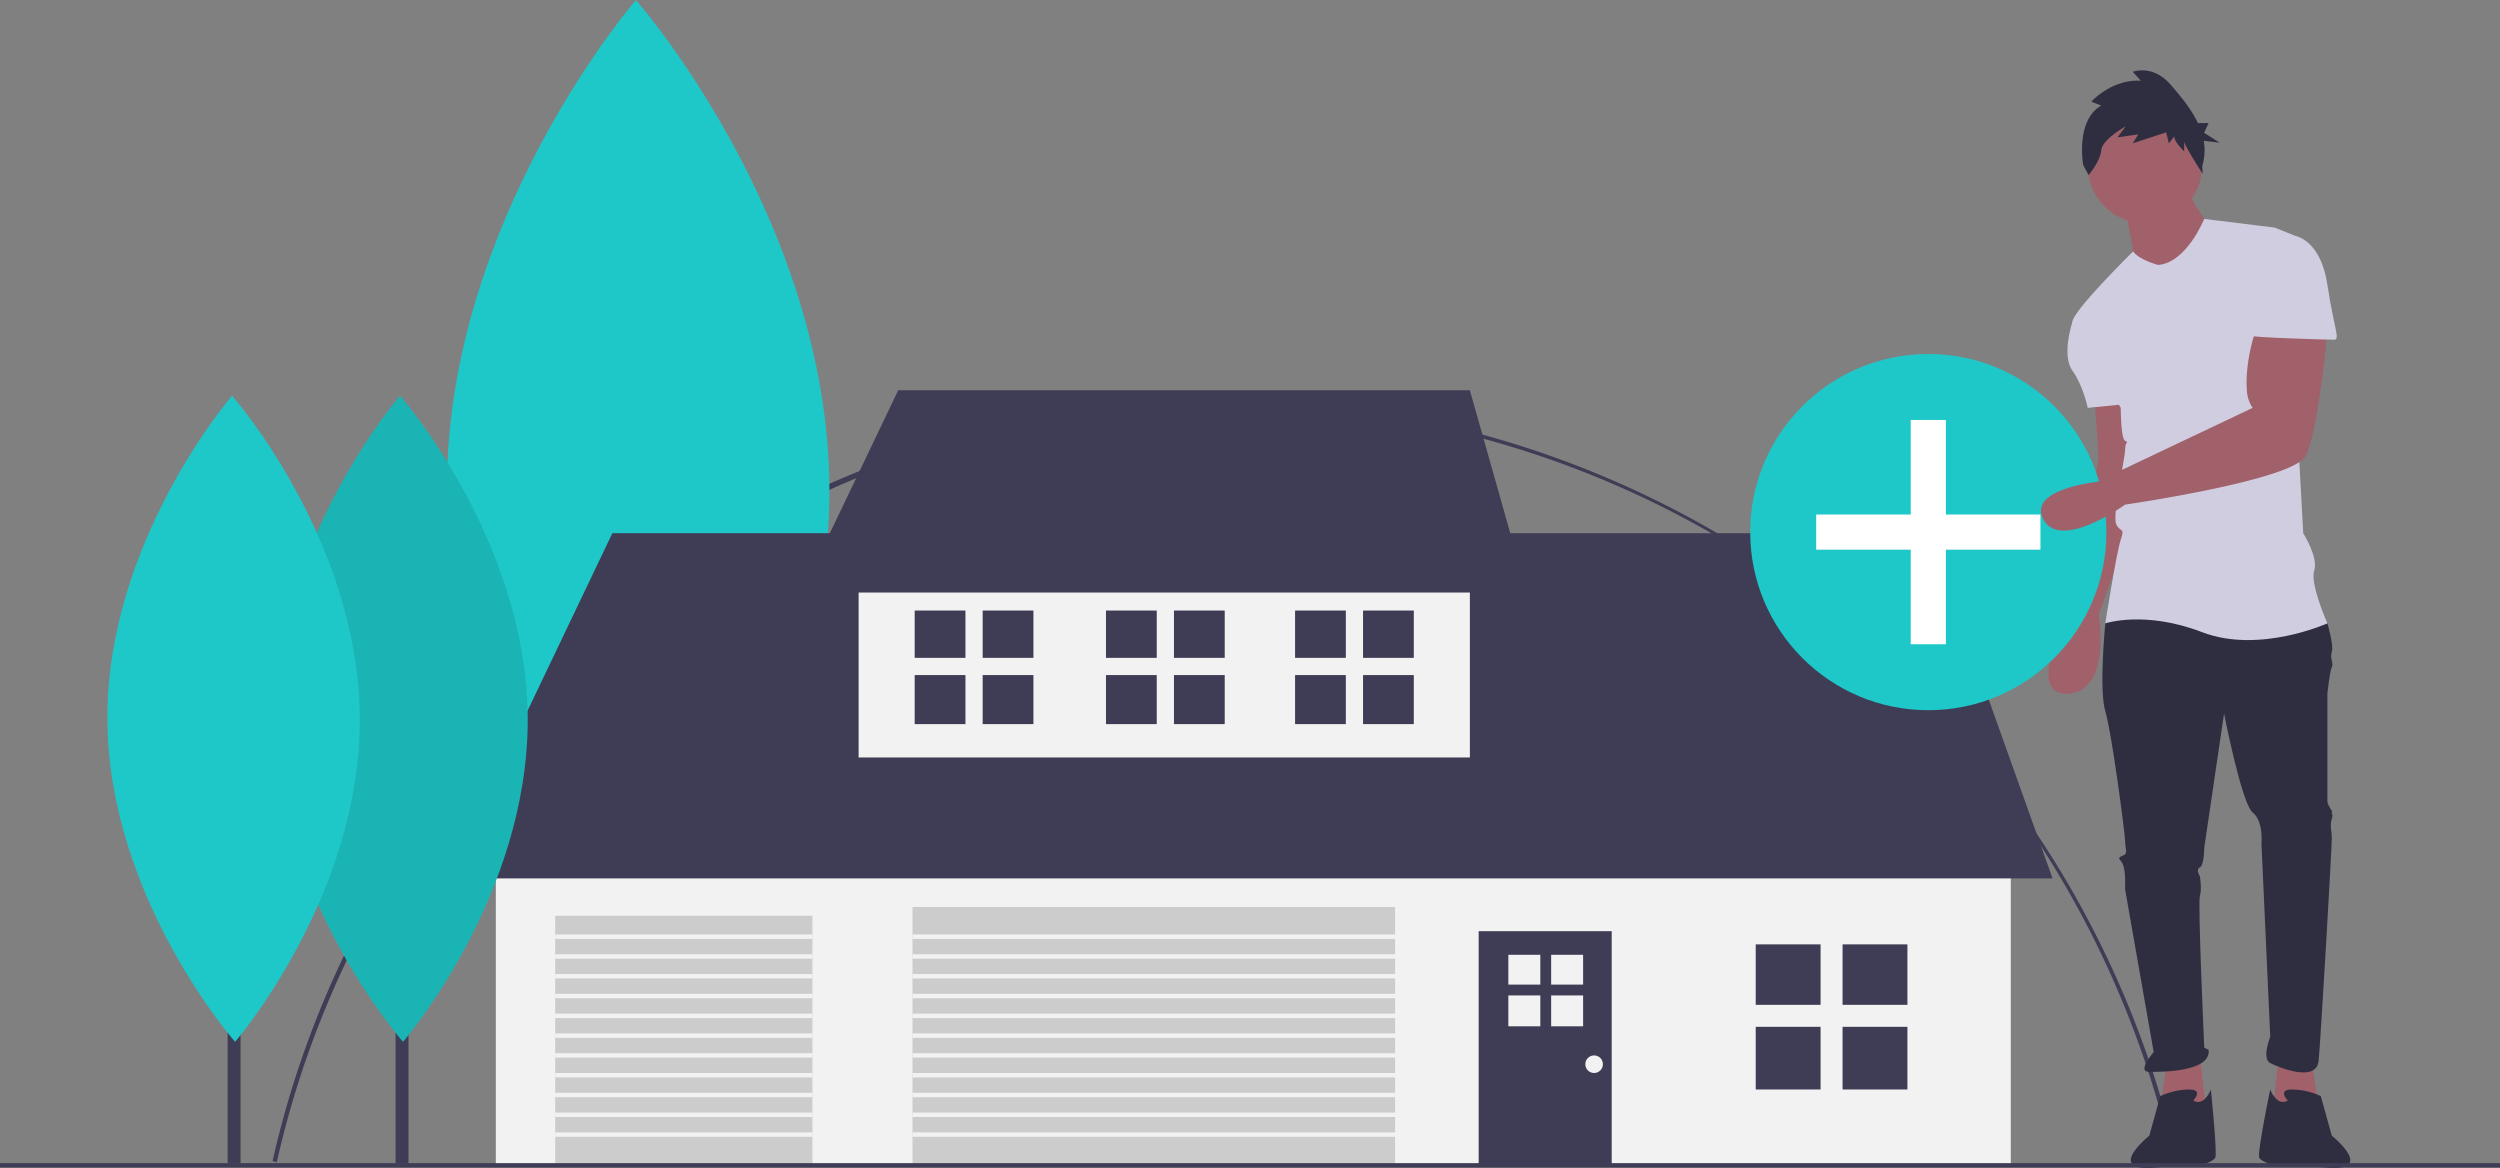 <svg id="a47a0a21-9b01-4fbd-9b4d-87f66ed38e86" data-name="Layer 1" xmlns="http://www.w3.org/2000/svg" width="1137" height="531.168" viewBox="0 0 1137 531.168"><rect x="0" y="0" width="1137" height="531.168" fill="#808080" stroke="none"/><title>buy_house</title><path d="M157.398,712.972l-1.951-.439c21.756-96.751,76.43-184.609,153.951-247.392A444.114,444.114,0,0,1,1021.553,711.352l-1.949.443C973.55,509.586,796.329,368.361,588.634,368.361,383.66,368.361,202.3,513.29,157.398,712.972Z" transform="translate(-31.5 -184.416)" fill="#3f3d56"/><polygon points="1051.5 482.5 1054.5 504.5 1033.5 506.5 1036.5 479.5 1051.5 482.5" fill="#a0616a"/><path d="M984,364.916s2,27,2,28-14,70-14,70-20,38,0,37,14-36,14-36l21-58-9-41Z" transform="translate(-31.5 -184.416)" fill="#a0616a"/><polygon points="985.5 482.5 982.5 504.5 1003.5 506.5 1000.5 479.5 985.5 482.5" fill="#a0616a"/><path d="M994,460.916l-5,7s-3,30,0,40,9,56,9,59,1,5,0,6-4,1-2,3,2,8,2,8v5l13,74s-8,9-2,9,28,0,27-10l-2-1s-3-66-2-69,0-9,0-9-2-3,0-4,2-9,2-9l9-61s8,41,13,45,4,14,4,14l4,88s-4,10,0,12,21,9,22-1,6-97,6-101-1-6,0-9-1-3,0-3-2-3-2-5v-49s1-10,2-12-1-4,0-7-2-13-2-13l-45-12Z" transform="translate(-31.5 -184.416)" fill="#2f2e41"/><path d="M1029,684.916s5-5-2-5a32.549,32.549,0,0,0-13,3l-5,18s-20.5,16.5,2.5,14.5,19.5-.5,19.5-.5,7-2,8-4-2-31-2-31S1034,687.916,1029,684.916Z" transform="translate(-31.5 -184.416)" fill="#2f2e41"/><path d="M1072,684.916s-5-5,2-5a32.549,32.549,0,0,1,13,3l5,18s20.5,16.5-2.5,14.5-22.5-.5-22.5-.5-7-2-8-4,5-31,5-31S1067,687.916,1072,684.916Z" transform="translate(-31.5 -184.416)" fill="#2f2e41"/><rect x="286.141" y="177.432" width="8.903" height="351.653" fill="#3f3d56"/><path d="M408.705,406.662c.567,122.964-85.945,223.048-85.945,223.048s-87.431-99.282-87.998-222.246,85.945-223.048,85.945-223.048S408.138,283.697,408.705,406.662Z" transform="translate(-31.5 -184.416)" fill="#1ec8c8"/><rect x="225.5" y="383.5" width="689" height="146" fill="#f2f2f2"/><polygon points="203.5 399.5 278.5 242.5 877.5 242.5 933.5 399.5 203.5 399.5" fill="#3f3d56"/><rect x="390.5" y="252.5" width="278" height="92" fill="#f2f2f2"/><polygon points="408.5 177.5 364.5 269.5 694.5 269.5 668.5 177.5 408.5 177.5" fill="#3f3d56"/><rect x="415" y="412.5" width="219.5" height="117" fill="#ccc"/><rect x="252.5" y="416.5" width="117" height="113" fill="#ccc"/><rect x="672.5" y="423.5" width="60.5" height="106" fill="#3f3d56"/><rect y="529" width="1137" height="2" fill="#3f3d56"/><rect x="179.905" y="297.059" width="5.875" height="232.053" fill="#3f3d56"/><path d="M271.497,511.047c.374,81.143-56.715,147.187-56.715,147.187s-57.695-65.515-58.069-146.658,56.715-147.188,56.715-147.188S271.123,429.904,271.497,511.047Z" transform="translate(-31.5 -184.416)" fill="#1ec8c8"/><path d="M271.497,511.047c.374,81.143-56.715,147.187-56.715,147.187s-57.695-65.515-58.069-146.658,56.715-147.188,56.715-147.188S271.123,429.904,271.497,511.047Z" transform="translate(-31.5 -184.416)" opacity="0.1"/><rect x="103.533" y="297.059" width="5.875" height="232.053" fill="#3f3d56"/><path d="M195.125,511.047c.374,81.143-56.715,147.187-56.715,147.187s-57.695-65.515-58.069-146.658,56.715-147.188,56.715-147.188S194.751,429.904,195.125,511.047Z" transform="translate(-31.5 -184.416)" fill="#1ec8c8"/><rect x="798.5" y="429.5" width="29.5" height="27.5" fill="#3f3d56"/><rect x="838" y="429.5" width="29.5" height="27.5" fill="#3f3d56"/><rect x="798.5" y="467" width="29.5" height="28.5" fill="#3f3d56"/><rect x="838" y="467" width="29.5" height="28.5" fill="#3f3d56"/><rect x="416" y="277.674" width="23.087" height="21.522" fill="#3f3d56"/><rect x="446.913" y="277.674" width="23.087" height="21.522" fill="#3f3d56"/><rect x="416" y="307.022" width="23.087" height="22.304" fill="#3f3d56"/><rect x="446.913" y="307.022" width="23.087" height="22.304" fill="#3f3d56"/><rect x="589" y="277.674" width="23.087" height="21.522" fill="#3f3d56"/><rect x="619.913" y="277.674" width="23.087" height="21.522" fill="#3f3d56"/><rect x="589" y="307.022" width="23.087" height="22.304" fill="#3f3d56"/><rect x="619.913" y="307.022" width="23.087" height="22.304" fill="#3f3d56"/><rect x="503" y="277.674" width="23.087" height="21.522" fill="#3f3d56"/><rect x="533.913" y="277.674" width="23.087" height="21.522" fill="#3f3d56"/><rect x="503" y="307.022" width="23.087" height="22.304" fill="#3f3d56"/><rect x="533.913" y="307.022" width="23.087" height="22.304" fill="#3f3d56"/><rect x="686" y="434.239" width="14.536" height="13.551" fill="#f2f2f2"/><rect x="705.464" y="434.239" width="14.536" height="13.551" fill="#f2f2f2"/><rect x="686" y="452.717" width="14.536" height="14.043" fill="#f2f2f2"/><rect x="705.464" y="452.717" width="14.536" height="14.043" fill="#f2f2f2"/><circle cx="725" cy="484" r="4" fill="#f2f2f2"/><rect x="415" y="425" width="220" height="2" fill="#f2f2f2"/><rect x="415" y="434" width="220" height="2" fill="#f2f2f2"/><rect x="415" y="443" width="220" height="2" fill="#f2f2f2"/><rect x="415" y="452" width="220" height="2" fill="#f2f2f2"/><rect x="415" y="461" width="220" height="2" fill="#f2f2f2"/><rect x="415" y="470" width="220" height="2" fill="#f2f2f2"/><rect x="415" y="479" width="220" height="2" fill="#f2f2f2"/><rect x="415" y="488" width="220" height="2" fill="#f2f2f2"/><rect x="415" y="497" width="220" height="2" fill="#f2f2f2"/><rect x="415" y="506" width="220" height="2" fill="#f2f2f2"/><rect x="415" y="515" width="220" height="2" fill="#f2f2f2"/><rect x="252.5" y="425" width="117" height="2" fill="#f2f2f2"/><rect x="252.5" y="434" width="117" height="2" fill="#f2f2f2"/><rect x="252.5" y="443" width="117" height="2" fill="#f2f2f2"/><rect x="252.5" y="452" width="117" height="2" fill="#f2f2f2"/><rect x="252.5" y="461" width="117" height="2" fill="#f2f2f2"/><rect x="252.5" y="470" width="117" height="2" fill="#f2f2f2"/><rect x="252.5" y="479" width="117" height="2" fill="#f2f2f2"/><rect x="252.5" y="488" width="117" height="2" fill="#f2f2f2"/><rect x="252.5" y="497" width="117" height="2" fill="#f2f2f2"/><rect x="252.5" y="506" width="117" height="2" fill="#f2f2f2"/><rect x="252.5" y="515" width="117" height="2" fill="#f2f2f2"/><circle cx="877" cy="242" r="81" fill="#1ec8c8"/><polygon points="928 234 885 234 885 191 869 191 869 234 826 234 826 250 869 250 869 293 885 293 885 250 928 250 928 234" fill="#fff"/><circle cx="975.5" cy="75.5" r="26" fill="#a0616a"/><path d="M998,278.916s4,20,4,23,17,12,17,12l19-24s-12-17-12-21Z" transform="translate(-31.5 -184.416)" fill="#a0616a"/><path d="M1013,304.916s-8.716-2.32-11.358-6.16c0,0-27.642,27.16-27.642,32.16l22,39s0,14,2,15,0,0,0,4-6,30-4,34,4,1,2,7-7,38-7,38,18-6,44,4,57-4,57-4-8-18-6-24-5-17-5-17l-5-92s7-41,2-43l-10-4L1033.976,283.98S1026,303.916,1013,304.916Z" transform="translate(-31.5 -184.416)" fill="#d0cde1"/><path d="M984,323.916l-10,7s-5,15,0,22,7,17,7,17l20-2Z" transform="translate(-31.5 -184.416)" fill="#d0cde1"/><path d="M1058,332.916s-5.791,14.891-4.581,29.624A15.614,15.614,0,0,0,1056,369.916h0L985.056,403.597S953,406.916,961,420.916s37-7,37-7,76-11,82-22,10-57,10-57Z" transform="translate(-31.5 -184.416)" fill="#a0616a"/><path d="M987.149,232.438l-4.51-1.806s9.43-10.382,22.55-9.479l-3.69-4.063s9.02-3.611,17.22,5.868c4.311,4.983,9.298,10.84,12.407,17.438h4.83l-2.016,4.439,7.055,4.439-7.242-.797a24.561,24.561,0,0,1-.685,11.496l.194,3.508s-8.394-12.987-8.394-14.793v4.514s-4.51-4.062-4.51-6.771l-2.46,3.16-1.23-4.965-15.17,4.965,2.46-4.062-9.43,1.354,3.69-4.965s-10.66,5.868-11.07,10.833-5.74,11.285-5.74,11.285l-2.46-4.514S975.259,239.209,987.149,232.438Z" transform="translate(-31.5 -184.416)" fill="#2f2e41"/><path d="M1061,291.916h15s11,2,14,22,6,25,3,25-39-1-39-2S1061,291.916,1061,291.916Z" transform="translate(-31.5 -184.416)" fill="#d0cde1"/></svg>